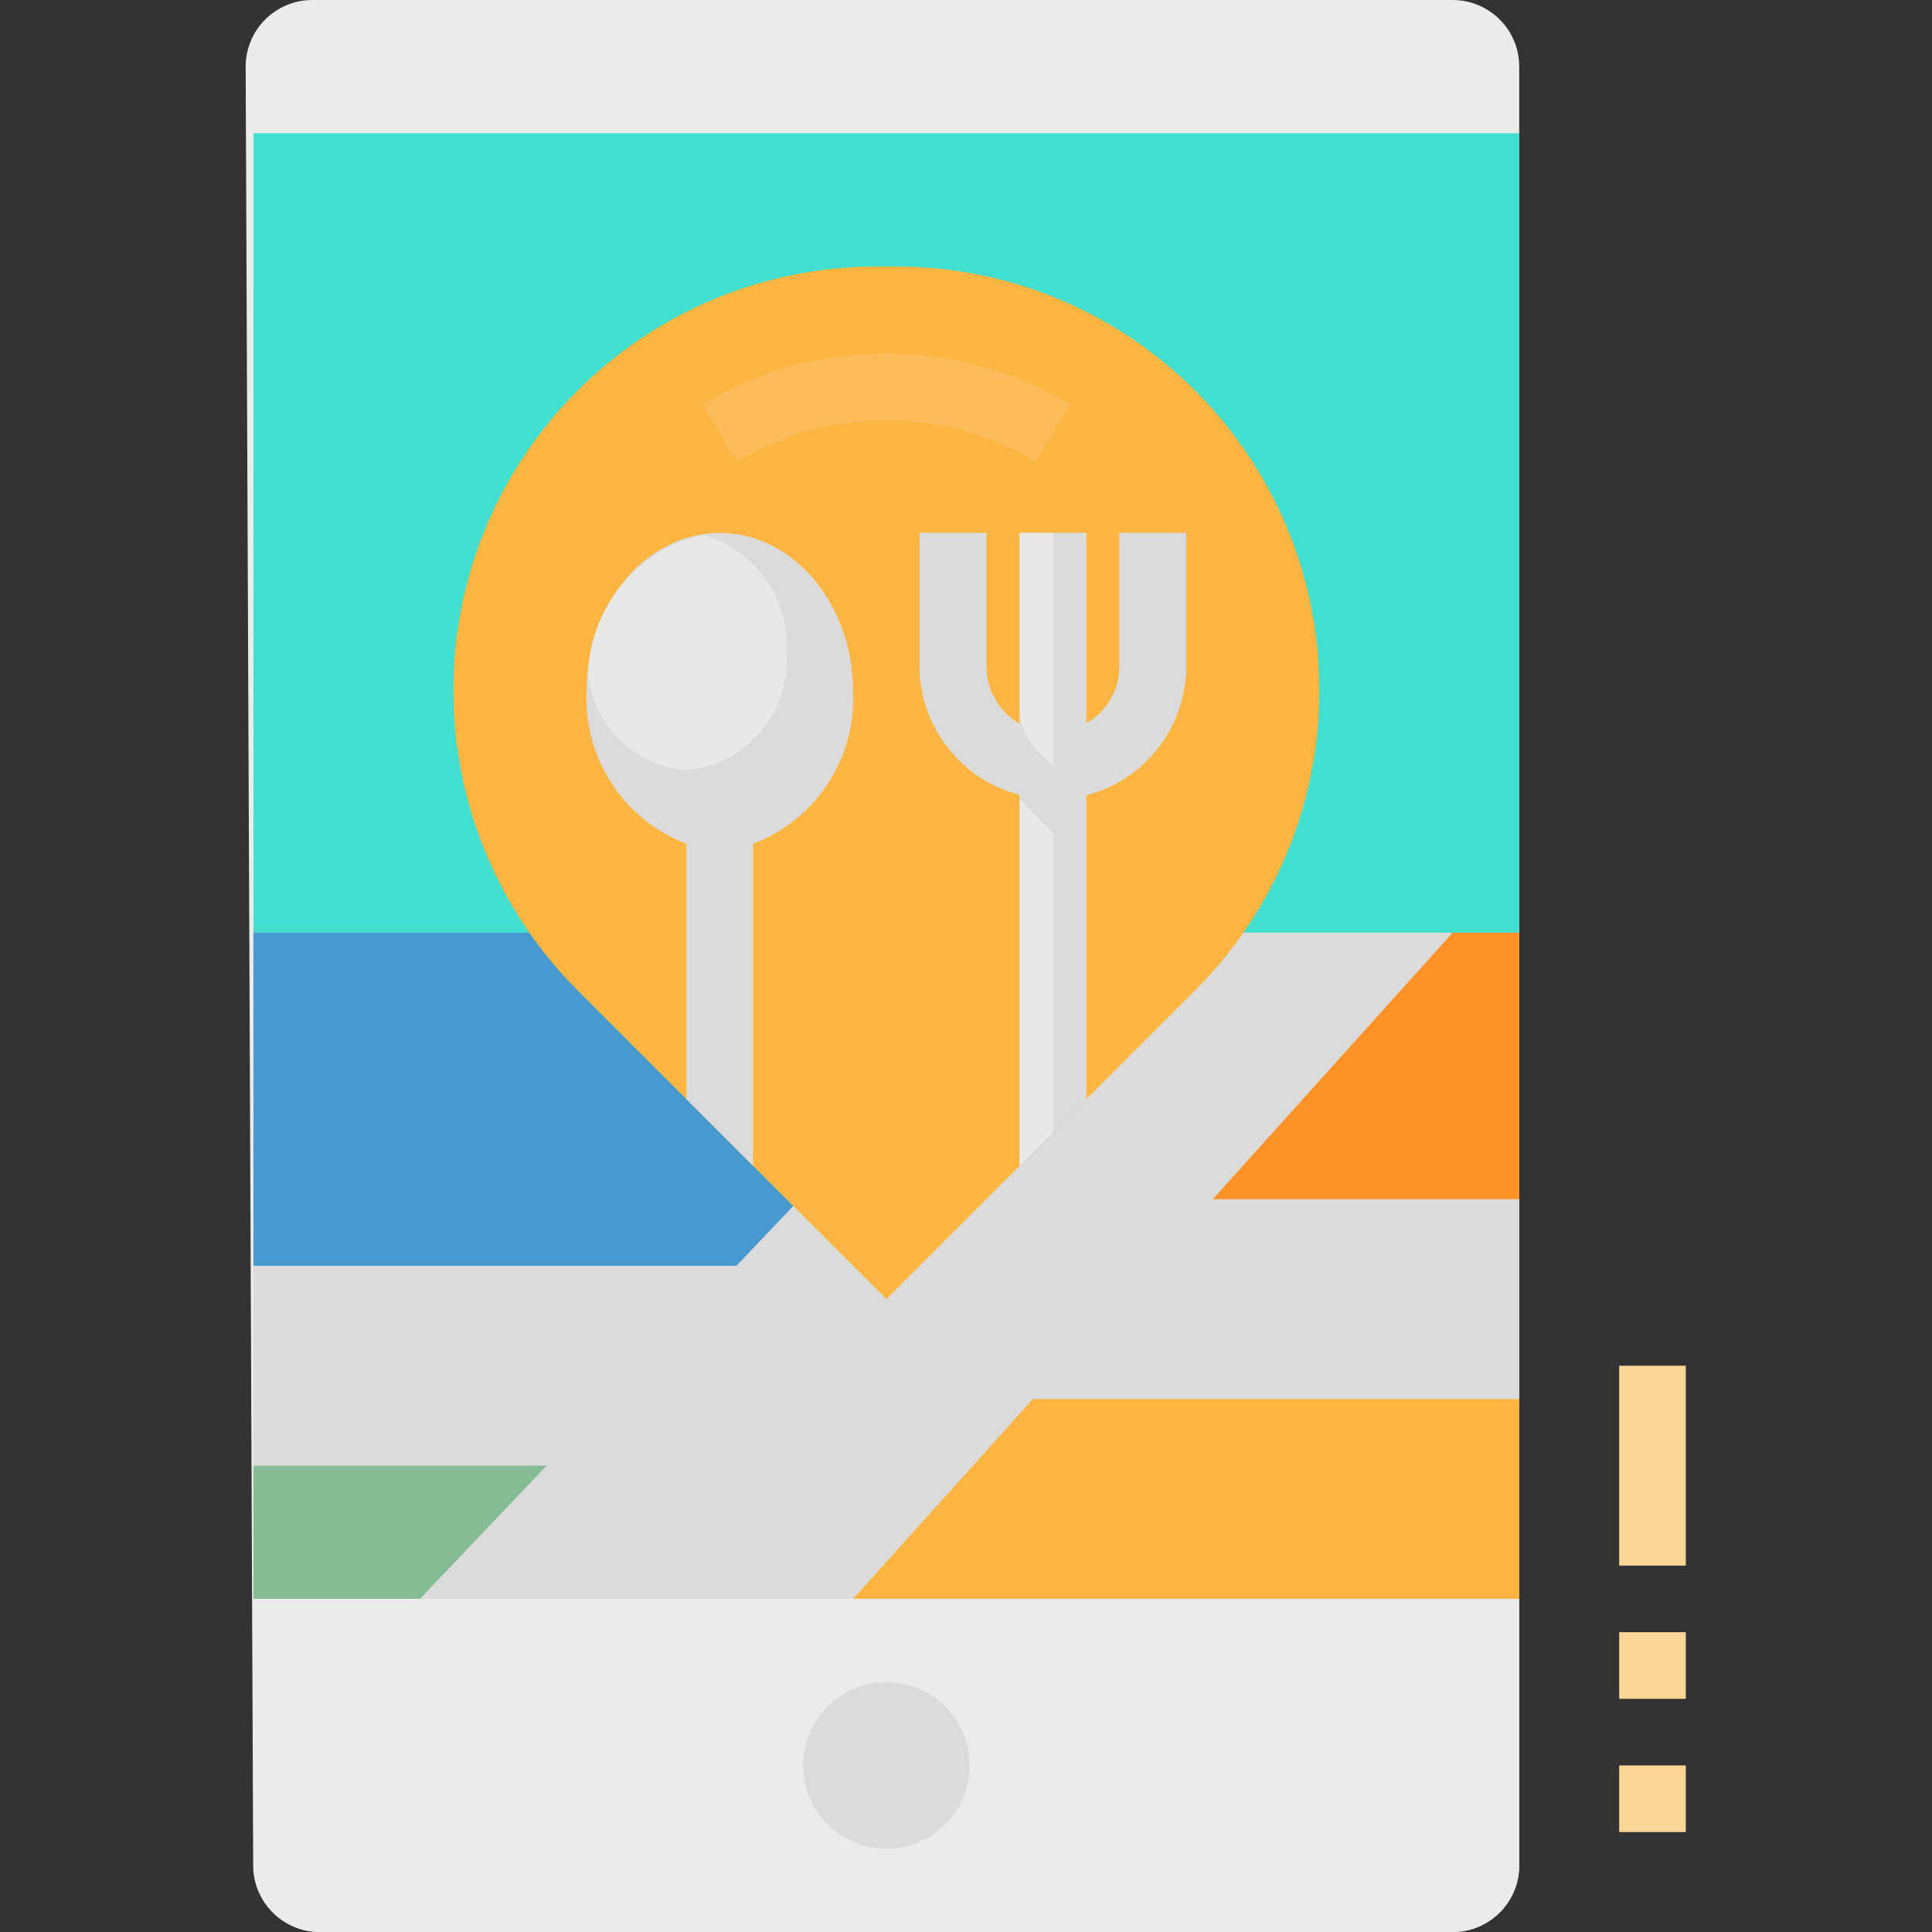 <svg height="464pt" viewBox="-59 0 464 464" width="464pt" xmlns="http://www.w3.org/2000/svg"><rect x="-59" y="0" width="464" height="464" fill="#333333" stroke="none"/><path d="m289.871 464h-272.062c-8.812 0-15.965-7.125-16-15.938l-1.809-432c-.016-4.254 1.66-8.34 4.664-11.355 3.004-3.012 7.082-4.707 11.336-4.707h273.871c8.836 0 16 7.164 16 16v432c0 8.836-7.164 16-16 16zm0 0" fill="#ebebeb"/><path d="m1.871 32h304v352h-304zm0 0" fill="#41dfd0"/><path d="m1.871 224h304v160h-304zm0 0" fill="#dbdbdb"/><path d="m1.871 384h40l30.402-32h-70.402zm0 0" fill="#85bc94"/><path d="m193.871 224h-192v80h116zm0 0" fill="#4799cf"/><path d="m151.695 64h4.352c56.238-.004 101.828 45.586 101.824 101.824 0 27.004-10.727 52.906-29.824 72l-74.176 74.176-74.176-74.176c-19.094-19.094-29.824-44.996-29.824-72-.004-56.238 45.586-101.828 101.824-101.824zm0 0" fill="#fbb540"/><g fill="#dbdbdb"><path d="m145.871 166c0-20.953-14.352-38-32-38-17.648 0-32 17.047-32 38-.754 16.117 8.926 30.898 24 36.648v61.352l16 16v-77.352c15.078-5.75 24.758-20.531 24-36.648zm0 0"/><path d="m201.871 264v-73.016c14.121-3.664 23.984-16.398 24-30.984v-32h-16v32c-.016 5.691-3.066 10.941-8 13.777v-45.777h-16v45.848c-4.945-2.855-7.996-8.133-8-13.848v-32h-16v32c.055 14.547 9.914 27.227 24 30.863v89.137zm0 0"/><path d="m201.871 264v-73.016c14.121-3.664 23.984-16.398 24-30.984v-32h-16v32c-.016 5.691-3.066 10.941-8 13.777v-45.777h-16v45.848c-4.945-2.855-7.996-8.133-8-13.848v-32h-16v32c.055 14.547 9.914 27.227 24 30.863v89.137zm0 0"/></g><path d="m189.754 110.855c-22.078-13.281-49.684-13.281-71.762 0l-8.238-13.711c27.145-16.328 61.09-16.328 88.238 0zm0 0" fill="#fbbd5c"/><path d="m289.871 224-57.598 64h73.598v-64zm0 0" fill="#fd9226"/><path d="m145.871 384h160v-48h-116.801zm0 0" fill="#fbb540"/><path d="m305.871 384v64c0 8.836-7.164 16-16 16h-272c-8.836 0-16-7.164-16-16v-64" fill="#ebebeb"/><path d="m173.871 424c0 11.047-8.953 20-20 20-11.043 0-20-8.953-20-20s8.957-20 20-20c11.047 0 20 8.953 20 20zm0 0" fill="#dbdbdb"/><path d="m329.871 424h16v16h-16zm0 0" fill="#fbd699"/><path d="m329.871 392h16v16h-16zm0 0" fill="#fbd699"/><path d="m329.871 328h16v48h-16zm0 0" fill="#fbd699"/><path d="m109.871 128.48c-15.543 3.453-26.852 16.891-27.59 32.801.895 12.66 10.934 22.754 23.59 23.719 14.438-1.363 25.117-14.047 24-28.504.727-12.871-7.59-24.523-20-28.016zm0 0" fill="#e8e8e8"/><path d="m193.871 184-3.742-3.742c-2.727-2.73-4.254-6.426-4.258-10.281v-41.977h8zm0 0" fill="#e8e8e8"/><path d="m185.871 280 8-8v-72l-8-8zm0 0" fill="#e8e8e8"/></svg>